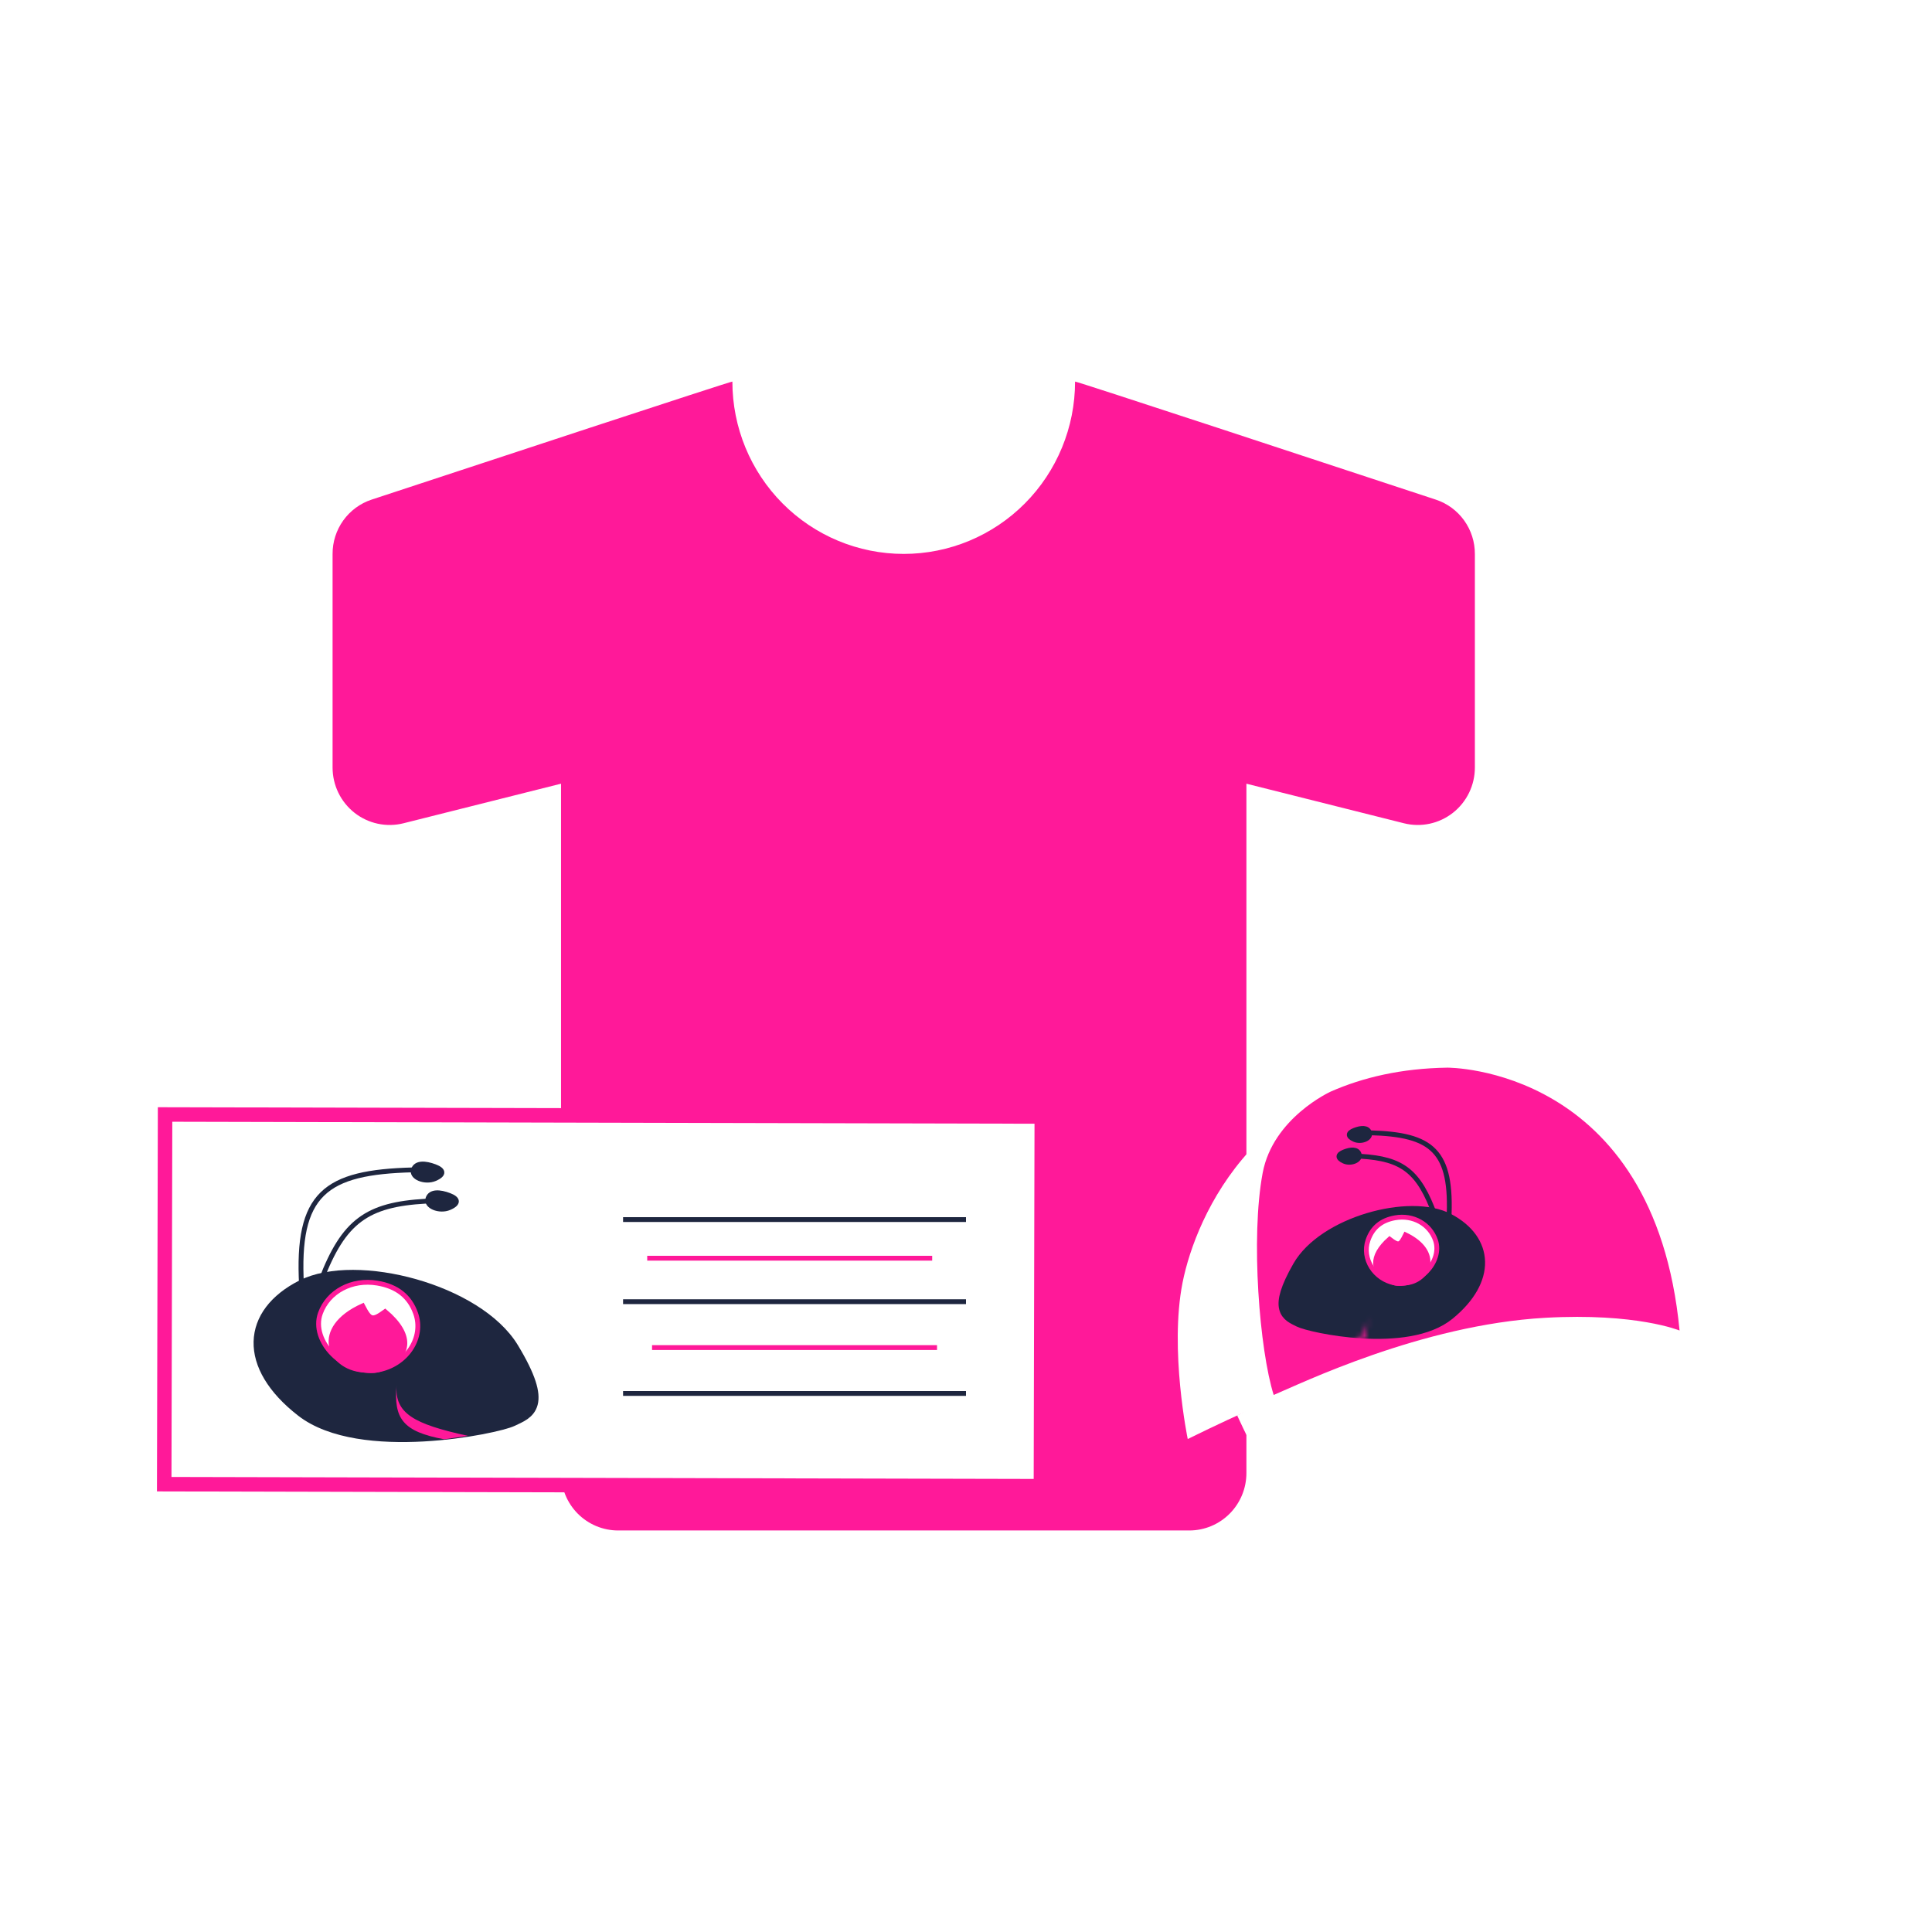 <svg width="400" height="400" viewBox="0 0 400 400" fill="none" xmlns="http://www.w3.org/2000/svg">
<path d="M297.268 103.442C276.456 96.58 222.581 78.823 222.581 79.001C222.581 88.464 218.844 97.54 212.19 104.231C205.538 110.922 196.514 114.681 187.106 114.681C177.698 114.681 168.674 110.922 162.021 104.231C155.368 97.54 151.631 88.464 151.631 79.001C151.631 78.823 97.756 96.58 76.932 103.442C74.573 104.22 72.52 105.731 71.068 107.757C69.617 109.783 68.842 112.22 68.856 114.717V158.913C68.856 160.719 69.266 162.502 70.053 164.126C70.841 165.749 71.986 167.171 73.402 168.283C74.818 169.395 76.466 170.168 78.224 170.543C79.981 170.919 81.799 170.887 83.542 170.449L116.156 162.255V304.975C116.156 308.129 117.402 311.154 119.619 313.385C121.837 315.615 124.845 316.868 127.981 316.868H246.231C249.367 316.868 252.375 315.615 254.592 313.385C256.811 311.154 258.056 308.129 258.056 304.975V162.255L290.67 170.449C292.412 170.887 294.232 170.919 295.988 170.543C297.745 170.168 299.395 169.395 300.81 168.283C302.226 167.171 303.37 165.749 304.159 164.126C304.947 162.502 305.357 160.719 305.357 158.913V114.717C305.369 112.218 304.593 109.78 303.139 107.754C301.685 105.728 299.63 104.218 297.268 103.442Z" fill="#FF1999"/>
<path d="M288.644 222.049C288.565 220.31 290.952 218.798 293.976 218.673C297.001 218.545 299.518 219.854 299.597 221.593C299.677 223.332 297.29 224.844 294.266 224.969C291.241 225.096 288.724 223.788 288.644 222.049Z" fill="white"/>
<path d="M299.483 221.047C299.483 221.047 329.475 222.484 347.736 275.675C321.409 275.675 288.768 277.528 288.768 277.528C288.768 277.528 261.369 290.835 257.54 292.462C253.715 294.089 245.908 297.932 245.908 297.932C245.908 297.932 242.082 279.45 244.837 265.553C247.59 251.655 260.755 221.639 299.483 221.047Z" fill="white"/>
<path d="M357.219 289.336C363.68 299.46 368.555 308.71 366.328 312.182C366.328 312.182 367.043 309.649 363.595 306.747C360.451 304.1 353.708 301.68 340.821 301.68C321.314 301.68 294.977 316.651 284.003 320.193C275.631 322.896 273.869 320.819 269.242 316.033C264.307 310.927 256.143 293.054 256.143 293.054C256.143 293.054 282.474 279.385 297.987 273.996C313.5 268.607 316.873 269.247 321.787 269.333C332.558 269.523 340.518 271.567 347.783 276.026C347.783 276.026 353.049 282.803 357.219 289.336Z" fill="white"/>
<path d="M261.421 242.846C263.565 231.417 275.519 225.997 275.519 225.997C282.181 223.066 290.135 221.19 299.647 221.047C299.647 221.047 342.503 220.698 347.736 275.47C347.736 275.47 338.805 271.768 319.897 272.837C294.241 274.291 269.231 286.503 263.705 288.811C260.788 279.586 258.9 256.287 261.421 242.846Z" fill="#FF1999"/>
<path d="M280.382 234.029C281.792 233.469 283.16 233.381 283.526 234.482C283.928 235.693 281.839 236.562 280.382 235.904C278.925 235.245 279.087 234.543 280.382 234.029Z" fill="#1E263F" stroke="#1E263F"/>
<path d="M278.249 238.504C279.659 237.935 281.027 237.846 281.394 238.963C281.796 240.192 279.707 241.074 278.249 240.406C276.792 239.737 276.955 239.026 278.249 238.504Z" fill="#1E263F" stroke="#1E263F"/>
<path d="M269.079 262.377C274.205 253.397 291.929 248.519 299.82 252.724C307.709 256.93 308.326 264.863 299.82 271.841C291.313 278.818 271.344 274.434 269.079 273.275C266.814 272.116 263.953 271.356 269.079 262.377Z" fill="#1E263F" stroke="#1E263F" stroke-width="3"/>
<path d="M299.984 252.503C300.732 238.205 296.551 234.869 283.577 234.531" stroke="#1E263F" stroke-linecap="round"/>
<path d="M297.097 251.634C293.789 242.498 290.364 239.922 281.749 239.398" stroke="#1E263F" stroke-linecap="round"/>
<path d="M288.834 252.13C292.583 251.461 296.055 253.432 297.209 256.806C298.705 261.182 293.697 266.491 288.834 265.629C284.595 264.879 281.923 260.622 283.221 256.806C284.108 254.201 285.939 252.645 288.834 252.13Z" fill="white" stroke="#FF1999"/>
<path d="M287.693 256.557C289.608 258.015 289.902 257.894 291.007 255.664C298.385 259.202 295.885 265.213 291.007 265.624C289.436 265.757 289.045 265.85 287.693 265.203C284.047 263.458 283.618 260.175 287.693 256.557Z" fill="#FF1999" stroke="#FF1999"/>
<g filter="url(#filter0_i_1147_266)">
<mask id="mask0_1147_266" style="mask-type:alpha" maskUnits="userSpaceOnUse" x="272" y="267" width="12" height="10">
<path d="M283.029 268.526C283.327 272.922 280.523 274.579 272.547 276.417L275.726 276.778C281.906 275.595 283.457 273.665 283.029 268.526C283.016 268.34 282.999 268.149 282.974 267.953C282.994 268.149 283.014 268.339 283.029 268.526Z" fill="white"/>
</mask>
<g mask="url(#mask0_1147_266)">
<path d="M283.029 268.526C283.327 272.922 280.523 274.579 272.547 276.417L275.726 276.778C281.906 275.595 283.457 273.665 283.029 268.526C283.016 268.34 282.999 268.149 282.974 267.953C282.994 268.149 283.014 268.339 283.029 268.526Z" fill="#FF1999"/>
<path d="M272.547 276.412L272.087 280.488L271.627 272.417L272.547 276.412ZM275.726 276.773L276.497 280.801L275.884 280.918L275.265 280.849L275.726 276.773ZM282.974 267.949L278.896 268.377L287.046 267.461L282.974 267.949ZM287.12 268.244C287.225 269.785 287.081 271.406 286.405 272.973C285.716 274.574 284.609 275.805 283.284 276.757C280.87 278.493 277.4 279.503 273.469 280.41L271.627 272.417C275.671 271.484 277.59 270.749 278.497 270.097C278.834 269.855 278.87 269.733 278.871 269.729C278.888 269.691 278.982 269.457 278.937 268.799L287.12 268.244ZM273.009 272.337L276.188 272.698L275.265 280.849L272.087 280.488L273.009 272.337ZM274.956 272.745C277.947 272.173 278.635 271.585 278.761 271.44C278.77 271.43 278.847 271.358 278.914 271.019C278.992 270.62 279.033 269.957 278.941 268.861L287.116 268.181C287.353 271.032 287.187 274.25 284.951 276.823C282.863 279.223 279.685 280.191 276.497 280.801L274.956 272.745ZM278.937 268.799C278.929 268.689 278.918 268.568 278.903 268.436L287.046 267.461C287.078 267.722 287.102 267.982 287.12 268.243L278.937 268.799ZM287.053 267.52C287.076 267.74 287.097 267.961 287.116 268.183L278.941 268.859C278.929 268.709 278.914 268.548 278.896 268.377L287.053 267.52Z" fill="#FF1999"/>
</g>
</g>
<path d="M34.176 230.742L215.689 231.159L215.512 307.702L34 307.285L34.176 230.742Z" fill="white" stroke="#FF1999" stroke-width="3"/>
<mask id="mask1_1147_266" style="mask-type:alpha" maskUnits="userSpaceOnUse" x="64" y="312" width="11" height="10">
<path d="M64.821 313.325C64.527 317.617 67.192 319.241 74.782 321.051L71.755 321.397C65.874 320.23 64.402 318.342 64.821 313.325C64.833 313.143 64.851 312.957 64.874 312.766C64.854 312.956 64.836 313.143 64.821 313.325Z" fill="white"/>
</mask>
<g mask="url(#mask1_1147_266)">
</g>
<path d="M90.039 241.539C88.054 240.792 86.127 240.675 85.611 242.142C85.045 243.755 87.987 244.914 90.039 244.036C92.092 243.158 91.863 242.224 90.039 241.539Z" fill="#1E263F" stroke="#1E263F"/>
<path d="M93.043 247.5C91.058 246.742 89.131 246.624 88.615 248.112C88.049 249.749 90.991 250.924 93.043 250.033C95.096 249.143 94.867 248.195 93.043 247.5Z" fill="#1E263F" stroke="#1E263F"/>
<path d="M105.959 279.312C98.739 267.347 73.776 260.848 62.662 266.451C51.551 272.055 50.682 282.625 62.662 291.922C74.644 301.219 102.769 295.378 105.959 293.833C109.15 292.288 113.179 291.276 105.959 279.312Z" fill="#1E263F" stroke="#1E263F" stroke-width="3"/>
<path d="M62.431 266.156C61.378 247.105 67.266 242.661 85.54 242.211" stroke="#1E263F" stroke-linecap="round"/>
<path d="M66.498 264.997C71.157 252.825 75.98 249.393 88.114 248.695" stroke="#1E263F" stroke-linecap="round"/>
<path d="M78.135 265.657C72.856 264.766 67.965 267.393 66.34 271.888C64.234 277.719 71.286 284.792 78.135 283.644C84.106 282.644 87.87 276.972 86.041 271.888C84.791 268.417 82.213 266.344 78.135 265.657Z" fill="white" stroke="#FF1999"/>
<path d="M79.742 271.557C77.045 273.5 76.631 273.338 75.075 270.367C64.684 275.081 68.205 283.09 75.075 283.638C77.287 283.815 77.838 283.939 79.742 283.077C84.877 280.751 85.482 276.378 79.742 271.557Z" fill="#FF1999" stroke="#FF1999"/>
<path d="M82.106 286.763C81.686 292.621 85.635 294.829 96.868 297.277L92.005 297.992C83.3 296.416 81.503 293.61 82.106 286.763C82.123 286.515 82.148 286.26 82.183 286C82.154 286.26 82.127 286.514 82.106 286.763Z" fill="#FF1999"/>
<line x1="129" y1="252.5" x2="200" y2="252.5" stroke="#1E263F"/>
<path d="M134 260.5L193 260.5" stroke="#FF1999"/>
<path d="M135 279L194 279" stroke="#FF1999"/>
<line x1="129" y1="288.5" x2="200" y2="288.5" stroke="#1E263F"/>
<line x1="129" y1="269.5" x2="200" y2="269.5" stroke="#1E263F"/>
<defs>
<filter id="filter0_i_1147_266" x="272.547" y="267.953" width="10.548" height="12.828" filterUnits="userSpaceOnUse" color-interpolation-filters="sRGB">
<feFlood flood-opacity="0" result="BackgroundImageFix"/>
<feBlend mode="normal" in="SourceGraphic" in2="BackgroundImageFix" result="shape"/>
<feColorMatrix in="SourceAlpha" type="matrix" values="0 0 0 0 0 0 0 0 0 0 0 0 0 0 0 0 0 0 127 0" result="hardAlpha"/>
<feOffset dy="4"/>
<feGaussianBlur stdDeviation="2"/>
<feComposite in2="hardAlpha" operator="arithmetic" k2="-1" k3="1"/>
<feColorMatrix type="matrix" values="0 0 0 0 0 0 0 0 0 0 0 0 0 0 0 0 0 0 0.25 0"/>
<feBlend mode="normal" in2="shape" result="effect1_innerShadow_1147_266"/>
</filter>
</defs>
</svg>
